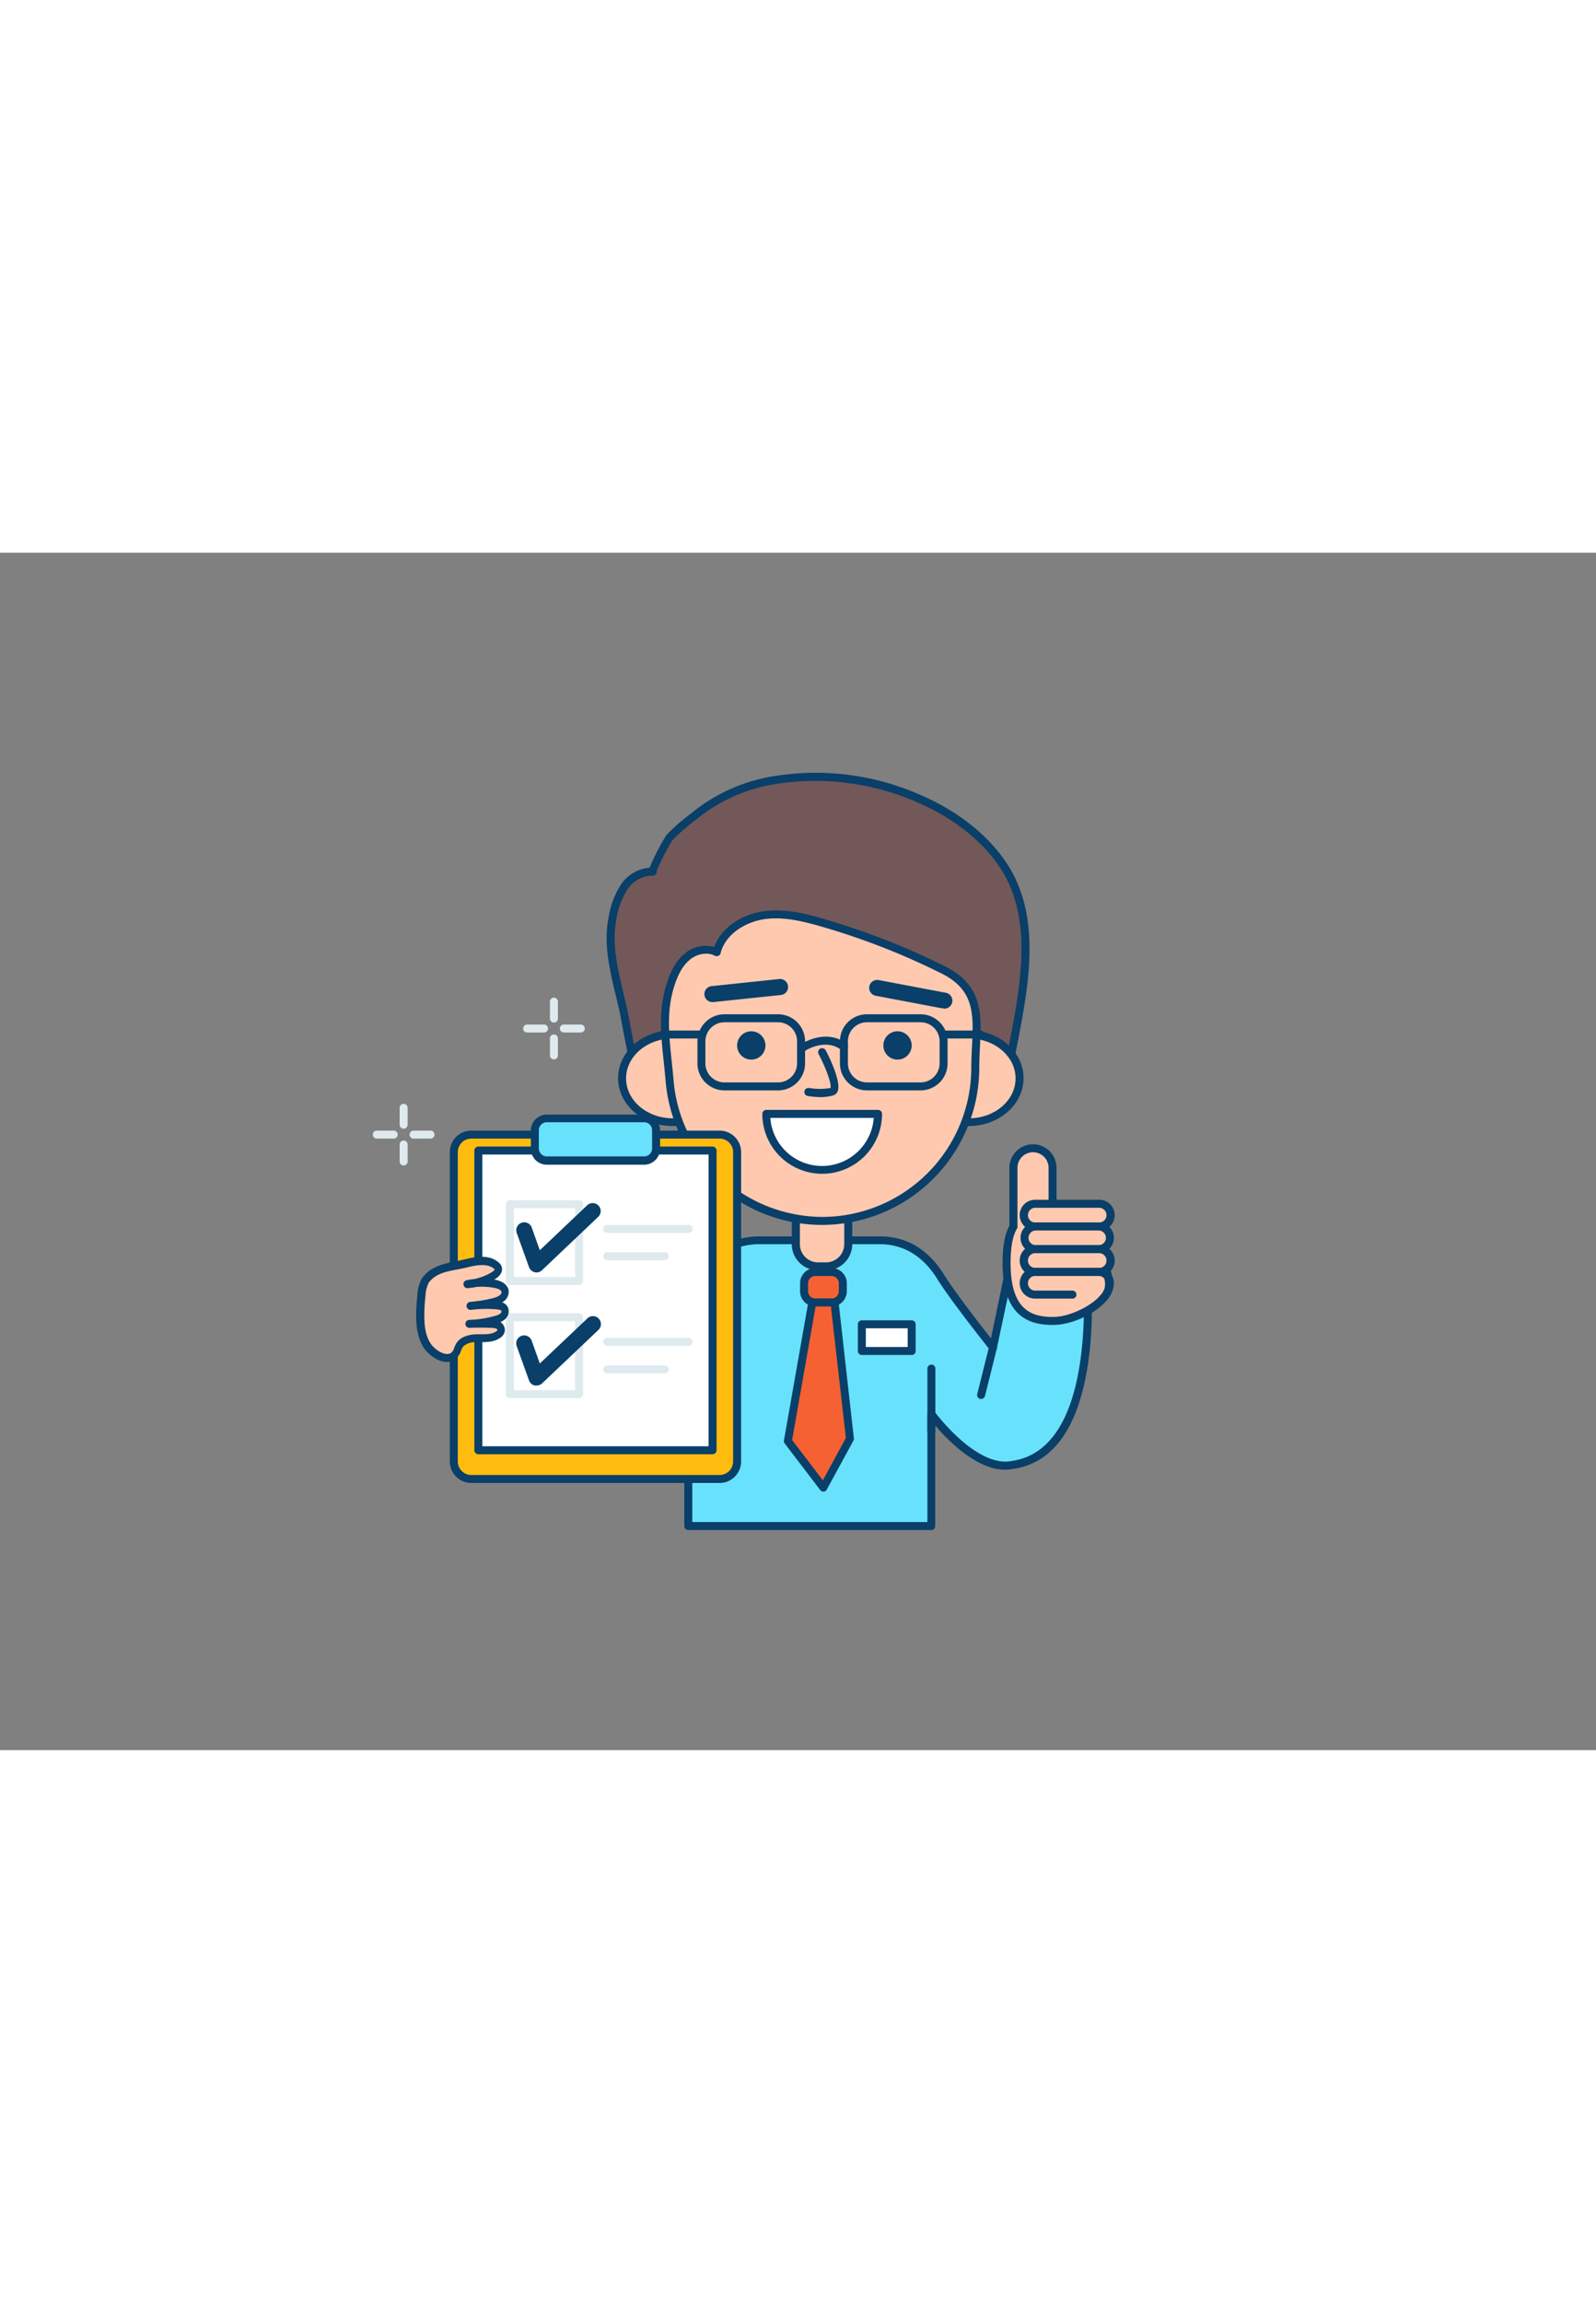 <svg xmlns="http://www.w3.org/2000/svg" viewBox="0 0 400 300" data-imageid="data-arranging-f" imageName="Quality Check" class="illustrations_image" style="width: 208px;"><rect x="0" y="0" width="400" height="300" fill="#808080" stroke="none"/><g id="_161_quality_check_outline" data-name="#161_quality_check_outline"><path d="M272.16,177.57l-19.14,2-4.12,19.5s-9.62-12-13.14-17.71c-2.9-4.66-7.6-9.13-15.23-9.13H190.21A17.71,17.71,0,0,0,172.5,190v53.9h60.93V215.79s10.7,14.66,20.33,12.74C274.71,225.6,273.29,188.25,272.16,177.57Z" fill="#68e1fd" class="target-color"/><path d="M233.43,244.85H172.5a1,1,0,0,1-1-1V190a18.73,18.73,0,0,1,18.71-18.71h30.32c6.7,0,12.11,3.23,16.08,9.6,2.67,4.3,9,12.45,11.75,15.95L252,179.37a1,1,0,0,1,.87-.78l19.15-2a1,1,0,0,1,1.1.89c.27,2.57,1.5,16-.94,28.68-2.73,14.2-8.89,22.06-18.32,23.38-7.76,1.55-15.93-6.72-19.47-10.88v25.21A1,1,0,0,1,233.43,244.85Zm-59.93-2h58.93V215.79a1,1,0,0,1,.69-.95,1,1,0,0,1,1.11.36c.11.15,10.44,14.12,19.34,12.35,20.73-2.9,18.29-41.93,17.69-48.88l-17.42,1.83-4,18.79a1,1,0,0,1-1.76.41c-.39-.49-9.7-12.15-13.21-17.8s-8.41-8.66-14.38-8.66H190.21A16.72,16.72,0,0,0,173.5,190Z" fill="#093f68"/><path d="M199.51,165.69h13.1a0,0,0,0,1,0,0v7.54a5.56,5.56,0,0,1-5.56,5.56h-2a5.56,5.56,0,0,1-5.56-5.56v-7.54A0,0,0,0,1,199.51,165.69Z" fill="#ffc9b0"/><path d="M207,179.79h-2a6.57,6.57,0,0,1-6.56-6.56v-7.54a1,1,0,0,1,1-1H212.6a1,1,0,0,1,1,1v7.54A6.57,6.57,0,0,1,207,179.79Zm-6.53-13.1v6.54a4.56,4.56,0,0,0,4.56,4.56h2a4.56,4.56,0,0,0,4.56-4.56v-6.54Z" fill="#093f68"/><path d="M160,131.67c-.64,0-3.45-15.77-3.8-17.31-1.65-7.33-4.15-15.12-2.7-22.57a20.38,20.38,0,0,1,2.93-8c1.64-2.34,4.37-4.1,7.22-3.88-.62,0,3.58-7.9,4.16-8.53a64.32,64.32,0,0,1,7.28-6.26,42.69,42.69,0,0,1,20.24-8.31,64.31,64.31,0,0,1,35,4.81c8.22,3.59,15.86,9,20.92,16.37,10.32,15.12,4.29,35.81,1.33,52.46L244.43,129Z" fill="#725858"/><path d="M159.85,132.68c-1,0-1.33-.67-4.1-15.26-.27-1.44-.47-2.5-.55-2.84-.27-1.17-.55-2.36-.84-3.56-1.54-6.37-3.13-13-1.87-19.42a21.46,21.46,0,0,1,3.09-8.38,9.62,9.62,0,0,1,7.23-4.31,55,55,0,0,1,4.23-8.2,50.2,50.2,0,0,1,6.16-5.38l1.24-1a43.49,43.49,0,0,1,20.71-8.52,64.82,64.82,0,0,1,35.54,4.88c9.26,4,16.64,9.82,21.36,16.73,9.21,13.5,5.78,31.05,2.75,46.53-.44,2.27-.88,4.5-1.26,6.66a1,1,0,0,1-1.16.81l-8-1.4L160,132.67h-.15Zm.12-1h0Zm0-1Zm3.21-49.77a7.64,7.64,0,0,0-5.93,3.47A19.71,19.71,0,0,0,154.45,92c-1.17,6,.37,12.41,1.85,18.58.29,1.2.58,2.4.85,3.58.08.35.29,1.44.56,2.9.62,3.27,2.18,11.49,2.86,13.61L244.4,128a.66.66,0,0,1,.2,0l7.14,1.25c.34-1.86.72-3.77,1.1-5.71,2.95-15.1,6.29-32.21-2.45-45-4.5-6.6-11.59-12.14-20.49-16a63.74,63.74,0,0,0-34.45-4.74,41.51,41.51,0,0,0-19.76,8.1l-1.25,1a49.33,49.33,0,0,0-5.93,5.16,55.27,55.27,0,0,0-3.91,7.64,1,1,0,0,1,0,.3,1,1,0,0,1-1.08.92h0Z" fill="#093f68"/><ellipse cx="168.63" cy="131.67" rx="12.72" ry="10.96" fill="#ffc9b0"/><path d="M168.63,143.64c-7.57,0-13.72-5.37-13.72-12s6.15-12,13.72-12,13.72,5.37,13.72,12S176.2,143.64,168.63,143.64Zm0-21.93c-6.46,0-11.72,4.47-11.72,10s5.26,10,11.72,10,11.72-4.47,11.72-10S175.09,121.71,168.63,121.71Z" fill="#093f68"/><ellipse cx="242.81" cy="131.67" rx="12.72" ry="10.96" fill="#ffc9b0"/><path d="M242.81,143.64c-7.57,0-13.73-5.37-13.73-12s6.16-12,13.73-12,13.72,5.37,13.72,12S250.37,143.64,242.81,143.64Zm0-21.93c-6.47,0-11.73,4.47-11.73,10s5.26,10,11.73,10,11.72-4.47,11.72-10S249.27,121.71,242.81,121.71Z" fill="#093f68"/><path d="M206.06,167.41a38.37,38.37,0,0,1-38.25-35.23c-.68-8.29-2.36-16.09.33-24.22a14.5,14.5,0,0,1,4.08-6.73c2-1.69,5.09-2.39,7.41-1.11C181,94.81,186.5,91.4,192,90.78s10.88,1,16.13,2.53a178.22,178.22,0,0,1,28.37,11.26c10.81,5.38,8,14.25,8,24.46A38.37,38.37,0,0,1,206.06,167.41Z" fill="#ffc9b0"/><path d="M206.06,168.41h0a39.38,39.38,0,0,1-39.25-36.15c-.13-1.58-.29-3.14-.46-4.7-.72-6.76-1.4-13.14.85-19.92,1.1-3.33,2.49-5.61,4.38-7.18A8.16,8.16,0,0,1,179,98.77c2-5.41,7.73-8.4,12.84-9,5.73-.66,11.47,1,16.53,2.56a179,179,0,0,1,28.53,11.33c9.48,4.72,9.1,12.2,8.7,20.12-.08,1.69-.17,3.45-.17,5.23A39.42,39.42,0,0,1,206.06,168.41Zm-29.12-67.95a6.49,6.49,0,0,0-4.08,1.54c-1.59,1.32-2.78,3.31-3.77,6.27-2.11,6.37-1.45,12.54-.75,19.08.17,1.57.33,3.15.47,4.75a37.33,37.33,0,0,0,6.09,17.59,37.84,37.84,0,0,0,31.16,16.72A37.42,37.42,0,0,0,243.43,129c0-1.83.09-3.61.18-5.33.39-7.88.7-14.1-7.6-18.23a176.26,176.26,0,0,0-28.21-11.2c-4.88-1.46-10.4-3.1-15.74-2.49-4.6.52-10.15,3.43-11.46,8.59a1,1,0,0,1-1.45.63A4.6,4.6,0,0,0,176.94,100.46Z" fill="#093f68"/><circle cx="188.29" cy="123.45" r="3.55" fill="#093f68"/><circle cx="224.94" cy="123.45" r="3.55" fill="#093f68"/><path d="M220.06,140.6a14,14,0,0,1-28,0Z" fill="#fff"/><path d="M206.06,155.6a15,15,0,0,1-15-15,1,1,0,0,1,1-1h28a1,1,0,0,1,1,1A15,15,0,0,1,206.06,155.6Zm-13-14a13,13,0,0,0,25.93,0Z" fill="#093f68"/><path d="M205.87,136.4a21.3,21.3,0,0,1-3.44-.29,1,1,0,1,1,.35-2,16.43,16.43,0,0,0,5.37,0c.31-.92-1.05-4.83-3-8.54a1,1,0,0,1,1.77-.93c1,1.85,4,8.07,3,10.36a1.83,1.83,0,0,1-1.21,1A12.49,12.49,0,0,1,205.87,136.4Z" fill="#093f68"/><path d="M178.65,112.58a2,2,0,0,1-.21-4l16.86-1.77a2,2,0,0,1,.41,4l-16.85,1.77Z" fill="#093f68"/><path d="M236.5,114.15a2.43,2.43,0,0,1-.38,0L219.47,111a2,2,0,1,1,.75-3.93l16.64,3.15a2,2,0,0,1-.36,4Z" fill="#093f68"/><rect x="201.52" y="180.21" width="9.7" height="7.64" rx="2.82" fill="#f56132"/><path d="M208.41,188.85h-4.07a3.82,3.82,0,0,1-3.82-3.82v-2a3.83,3.83,0,0,1,3.82-3.82h4.07a3.83,3.83,0,0,1,3.82,3.82v2A3.83,3.83,0,0,1,208.41,188.85Zm-4.07-7.64a1.83,1.83,0,0,0-1.82,1.82v2a1.83,1.83,0,0,0,1.82,1.82h4.07a1.83,1.83,0,0,0,1.82-1.82v-2a1.83,1.83,0,0,0-1.82-1.82Z" fill="#093f68"/><polygon points="203.59 187.85 197.47 222.56 206.37 234.23 213.05 221.98 209.16 187.85 203.59 187.85" fill="#f56132"/><path d="M206.37,235.23a1,1,0,0,1-.79-.39l-8.91-11.68a1,1,0,0,1-.19-.78l6.12-34.71a1,1,0,0,1,1-.82h5.57a1,1,0,0,1,1,.89L214,221.87a1.09,1.09,0,0,1-.11.59l-6.68,12.25a1,1,0,0,1-.8.52Zm-7.84-12.93,7.7,10.1L212,221.78l-3.75-32.93h-3.84Z" fill="#093f68"/><rect x="113.74" y="145.79" width="71" height="86.26" rx="4.38" fill="#ffbc0e"/><path d="M180.36,233.06H118.12a5.39,5.39,0,0,1-5.38-5.38V150.17a5.39,5.39,0,0,1,5.38-5.38h62.24a5.39,5.39,0,0,1,5.38,5.38v77.51A5.39,5.39,0,0,1,180.36,233.06Zm-62.24-86.27a3.38,3.38,0,0,0-3.38,3.38v77.51a3.38,3.38,0,0,0,3.38,3.38h62.24a3.39,3.39,0,0,0,3.38-3.38V150.17a3.39,3.39,0,0,0-3.38-3.38Z" fill="#093f68"/><rect x="119.89" y="149.78" width="58.7" height="75.08" fill="#fff"/><path d="M178.59,225.86h-58.7a1,1,0,0,1-1-1V149.78a1,1,0,0,1,1-1h58.7a1,1,0,0,1,1,1v75.08A1,1,0,0,1,178.59,225.86Zm-57.7-2h56.7V150.78h-56.7Z" fill="#093f68"/><rect x="134.01" y="141.69" width="30.46" height="10.64" rx="3.04" fill="#68e1fd" class="target-color"/><path d="M161.43,153.33H137.05a4,4,0,0,1-4-4v-4.56a4,4,0,0,1,4-4h24.38a4,4,0,0,1,4,4v4.56A4,4,0,0,1,161.43,153.33Zm-24.38-10.64a2,2,0,0,0-2,2v4.56a2,2,0,0,0,2,2h24.38a2,2,0,0,0,2-2v-4.56a2,2,0,0,0-2-2Z" fill="#093f68"/><path d="M263.79,165.75V154.11a4.9,4.9,0,0,0-9.8,0v14.7h0c-1.11,1.81-1.76,4.67-1.76,9.21,0,12.32,5.75,14.45,11.64,14.45s13.19-4.58,13.91-8.07C279.12,178.06,269.28,166.25,263.79,165.75Z" fill="#ffc9b0"/><path d="M263.91,193.47c-5.42,0-12.64-1.6-12.64-15.45,0-4.23.56-7.31,1.72-9.41v-14.5a5.9,5.9,0,0,1,11.8,0v10.8c3.32.85,7.25,4.52,9.87,8,1.54,2.08,5,7.37,4.14,11.65S270,193.47,263.91,193.47ZM255,168.58a1,1,0,0,1-.11.75c-1.08,1.77-1.61,4.61-1.61,8.69,0,11.85,5.38,13.45,10.64,13.45s12.33-4.33,12.93-7.27c.49-2.39-1-6.24-3.79-10.06-3.06-4.13-6.91-7.17-9.35-7.4a1,1,0,0,1-.91-1V154.11a3.9,3.9,0,0,0-7.8,0Z" fill="#093f68"/><rect x="256.76" y="163.12" width="21.41" height="5.69" rx="2.84" fill="#ffc9b0"/><path d="M275.33,169.81H259.61a3.85,3.85,0,1,1,0-7.69h15.72a3.85,3.85,0,1,1,0,7.69Zm-15.72-5.69a1.85,1.85,0,1,0,0,3.69h15.72a1.85,1.85,0,1,0,0-3.69Z" fill="#093f68"/><rect x="256.76" y="168.81" width="21.41" height="5.69" rx="2.84" fill="#ffc9b0"/><path d="M275.33,175.49H259.61a3.84,3.84,0,1,1,0-7.68h15.72a3.84,3.84,0,1,1,0,7.68Zm-15.72-5.68a1.84,1.84,0,1,0,0,3.68h15.72a1.84,1.84,0,1,0,0-3.68Z" fill="#093f68"/><rect x="256.76" y="174.49" width="21.41" height="5.69" rx="2.84" fill="#ffc9b0"/><path d="M275.33,181.18H259.61a3.85,3.85,0,1,1,0-7.69h15.72a3.85,3.85,0,1,1,0,7.69Zm-15.72-5.69a1.85,1.85,0,1,0,0,3.69h15.72a1.85,1.85,0,1,0,0-3.69Z" fill="#093f68"/><path d="M276.24,188.06a1,1,0,0,1-.71-.3,1,1,0,0,1,0-1.41,5.11,5.11,0,0,0,1.65-3.33,1.85,1.85,0,0,0-1.85-1.84H259.61a1.85,1.85,0,1,0,0,3.69h9.17a1,1,0,0,1,0,2h-9.17a3.85,3.85,0,1,1,0-7.69h15.72a3.85,3.85,0,0,1,3.85,3.84,7,7,0,0,1-2.24,4.75A1,1,0,0,1,276.24,188.06Z" fill="#093f68"/><path d="M233.43,221.2a1,1,0,0,1-1-1V204.41a1,1,0,0,1,2,0V220.2A1,1,0,0,1,233.43,221.2Z" fill="#093f68"/><path d="M245.89,212a1,1,0,0,1-.24,0,1,1,0,0,1-.73-1.21l3-12a1,1,0,0,1,1.22-.73,1,1,0,0,1,.72,1.21l-3,12A1,1,0,0,1,245.89,212Z" fill="#093f68"/><path d="M145.14,183.46H127.79a1,1,0,0,1-1-1V163.22a1,1,0,0,1,1-1h17.35a1,1,0,0,1,1,1v19.24A1,1,0,0,1,145.14,183.46Zm-16.35-2h15.35V164.22H128.79Z" fill="#dfeaef"/><path d="M134.47,180.32a1.82,1.82,0,0,1-.46-.06,2,2,0,0,1-1.42-1.27l-3.06-8.5a2,2,0,1,1,3.76-1.36l2,5.63,11.88-11.27a2,2,0,1,1,2.75,2.91l-14.09,13.37A2,2,0,0,1,134.47,180.32Z" fill="#093f68"/><path d="M172.61,170.41H152.19a1,1,0,0,1,0-2h20.42a1,1,0,0,1,0,2Z" fill="#dfeaef"/><path d="M166.62,177.27H152.19a1,1,0,0,1,0-2h14.43a1,1,0,0,1,0,2Z" fill="#dfeaef"/><path d="M145.14,211.79H127.79a1,1,0,0,1-1-1V191.54a1,1,0,0,1,1-1h17.35a1,1,0,0,1,1,1v19.25A1,1,0,0,1,145.14,211.79Zm-16.35-2h15.35V192.54H128.79Z" fill="#dfeaef"/><path d="M134.47,208.64a2.4,2.4,0,0,1-.46,0,2,2,0,0,1-1.42-1.27l-3.06-8.51a2,2,0,1,1,3.76-1.35l2,5.62,11.88-11.26a2,2,0,1,1,2.75,2.9l-14.09,13.37A2,2,0,0,1,134.47,208.64Z" fill="#093f68"/><path d="M172.61,198.73H152.19a1,1,0,0,1,0-2h20.42a1,1,0,0,1,0,2Z" fill="#dfeaef"/><path d="M166.62,205.6H152.19a1,1,0,0,1,0-2h14.43a1,1,0,0,1,0,2Z" fill="#dfeaef"/><path d="M105.59,186.05c0-.1,0-.19,0-.29a9.09,9.09,0,0,1,1-3.4c2.47-3.29,6.4-3.43,10.19-4.36,2.53-.62,5.5-1.16,7.51.52a1.58,1.58,0,0,1,.53.7c.22.75-.5,1.43-1.17,1.83a15.15,15.15,0,0,1-6.54,2.11,17.78,17.78,0,0,1,6.78,0c1.16.22,2.5.79,2.64,1.95.16,1.39-1.47,2.23-2.82,2.56a36.26,36.26,0,0,1-5.94,1,31.75,31.75,0,0,1,6.61-.09c.79.08,1.71.27,2,1a1.61,1.61,0,0,1-.48,1.77,4.17,4.17,0,0,1-1.76.84,27.42,27.42,0,0,1-6.68,1c1.83,0,3.67,0,5.5,0a3.92,3.92,0,0,1,1.74.33,1.4,1.4,0,0,1,.8,1.46,1.63,1.63,0,0,1-.67.88c-1.55,1.13-3.64.9-5.55.95a5.57,5.57,0,0,0-3.92,1.4c-.88,1-.79,2.44-2.05,3.19-2.11,1.24-5.18-1-6.29-2.69-1.47-2.2-1.77-5-1.77-7.61A42.3,42.3,0,0,1,105.59,186.05Z" fill="#ffc9b0"/><path d="M112,202.75c-2.38,0-4.8-2.07-5.76-3.5-1.71-2.58-1.93-5.72-1.93-8.17a42.13,42.13,0,0,1,.31-5.15l0-.3a10,10,0,0,1,1.08-3.76l.06-.11c2.23-3,5.47-3.62,8.61-4.27.71-.14,1.42-.29,2.14-.46,3-.74,6.12-1.17,8.39.72a2.46,2.46,0,0,1,.85,1.19c.31,1.06-.29,2.17-1.61,3l-.31.19.22,0c2,.38,3.28,1.41,3.44,2.81a3,3,0,0,1-1.64,2.87,2.52,2.52,0,0,1,1.45,1.27,2.58,2.58,0,0,1-.7,2.93,4.43,4.43,0,0,1-1.19.74,2.34,2.34,0,0,1,1.08,2.44,2.54,2.54,0,0,1-1.06,1.46c-1.53,1.12-3.43,1.13-5.11,1.13h-1a4.5,4.5,0,0,0-3.2,1.07,3.79,3.79,0,0,0-.58,1.08,4.16,4.16,0,0,1-1.72,2.3A3.66,3.66,0,0,1,112,202.75Zm-4.56-19.84a8.52,8.52,0,0,0-.8,3l0,.28h0a42.29,42.29,0,0,0-.29,4.91c0,2.17.18,4.93,1.6,7.06,1,1.5,3.57,3.19,5,2.38a2.36,2.36,0,0,0,.88-1.32,5.3,5.3,0,0,1,.93-1.67c1.26-1.43,3.45-1.7,4.64-1.74h1c1.51,0,2.94,0,4-.75.26-.19.29-.3.29-.3a.57.57,0,0,0-.29-.35,3.27,3.27,0,0,0-1.31-.21c-1.81-.07-3.64-.08-5.45,0a1,1,0,0,1-1-1,1,1,0,0,1,1-1,26.49,26.49,0,0,0,6.44-1,3.57,3.57,0,0,0,1.35-.61.66.66,0,0,0,.25-.62c0-.09-.25-.32-1.23-.41a31,31,0,0,0-5.19,0l-1.25.13a1,1,0,0,1-1.08-.9,1,1,0,0,1,.88-1.09l1.26-.13a33.54,33.54,0,0,0,4.56-.83c1.08-.27,2.14-.86,2.07-1.47s-1-.94-1.83-1.09a17,17,0,0,0-4.56-.22,16.09,16.09,0,0,1-2,.29,1,1,0,0,1-.29-2c.64-.13,1.29-.22,1.94-.29a14.1,14.1,0,0,0,4.29-1.7c.53-.32.71-.62.72-.69h0a1.1,1.1,0,0,0-.21-.22c-1.59-1.31-4.13-.93-6.64-.31-.73.18-1.48.33-2.21.48C111.79,180.07,109.19,180.6,107.42,182.91Zm-1.83,3.14h0Z" fill="#093f68"/><rect x="216" y="193.27" width="12.5" height="6.69" fill="#fff"/><path d="M228.49,201H216a1,1,0,0,1-1-1v-6.69a1,1,0,0,1,1-1h12.49a1,1,0,0,1,1,1V200A1,1,0,0,1,228.49,201ZM217,199h10.49v-4.69H217Z" fill="#093f68"/><path d="M138.83,117.72a1,1,0,0,1-1-1v-4.24a1,1,0,1,1,2,0v4.24A1,1,0,0,1,138.83,117.72Z" fill="#dfeaef"/><path d="M138.83,126.94a1,1,0,0,1-1-1V121.7a1,1,0,0,1,2,0v4.24A1,1,0,0,1,138.83,126.94Z" fill="#dfeaef"/><path d="M145.56,120.21h-4.24a1,1,0,0,1,0-2h4.24a1,1,0,0,1,0,2Z" fill="#dfeaef"/><path d="M136.35,120.21h-4.24a1,1,0,0,1,0-2h4.24a1,1,0,0,1,0,2Z" fill="#dfeaef"/><path d="M101.16,144.31a1,1,0,0,1-1-1v-4.24a1,1,0,0,1,2,0v4.24A1,1,0,0,1,101.16,144.31Z" fill="#dfeaef"/><path d="M101.16,153.52a1,1,0,0,1-1-1v-4.24a1,1,0,0,1,2,0v4.24A1,1,0,0,1,101.16,153.52Z" fill="#dfeaef"/><path d="M107.89,146.79h-4.24a1,1,0,0,1,0-2h4.24a1,1,0,1,1,0,2Z" fill="#dfeaef"/><path d="M98.67,146.79H94.43a1,1,0,0,1,0-2h4.24a1,1,0,0,1,0,2Z" fill="#dfeaef"/><path d="M195,134.71H181.57a6.78,6.78,0,0,1-6.77-6.77v-5.53a6.78,6.78,0,0,1,6.77-6.77H195a6.78,6.78,0,0,1,6.77,6.77v5.53A6.78,6.78,0,0,1,195,134.71Zm-13.44-17.07a4.78,4.78,0,0,0-4.77,4.77v5.53a4.78,4.78,0,0,0,4.77,4.77H195a4.78,4.78,0,0,0,4.77-4.77v-5.53a4.78,4.78,0,0,0-4.77-4.77Z" fill="#093f68"/><path d="M230.72,134.71H217.28a6.78,6.78,0,0,1-6.77-6.77v-5.53a6.78,6.78,0,0,1,6.77-6.77h13.44a6.78,6.78,0,0,1,6.77,6.77v5.53A6.78,6.78,0,0,1,230.72,134.71Zm-13.44-17.07a4.78,4.78,0,0,0-4.77,4.77v5.53a4.78,4.78,0,0,0,4.77,4.77h13.44a4.78,4.78,0,0,0,4.77-4.77v-5.53a4.78,4.78,0,0,0-4.77-4.77Z" fill="#093f68"/><path d="M211.51,124.82a1,1,0,0,1-.62-.21c-3.86-3-8.63-.07-8.83,0A1,1,0,1,1,201,123c.25-.16,6.16-3.86,11.15,0a1,1,0,0,1-.62,1.79Z" fill="#093f68"/><path d="M175.8,121.71h-9.06a1,1,0,0,1,0-2h9.06a1,1,0,0,1,0,2Z" fill="#093f68"/><path d="M245.72,121.71h-9.06a1,1,0,0,1,0-2h9.06a1,1,0,0,1,0,2Z" fill="#093f68"/></g></svg>
